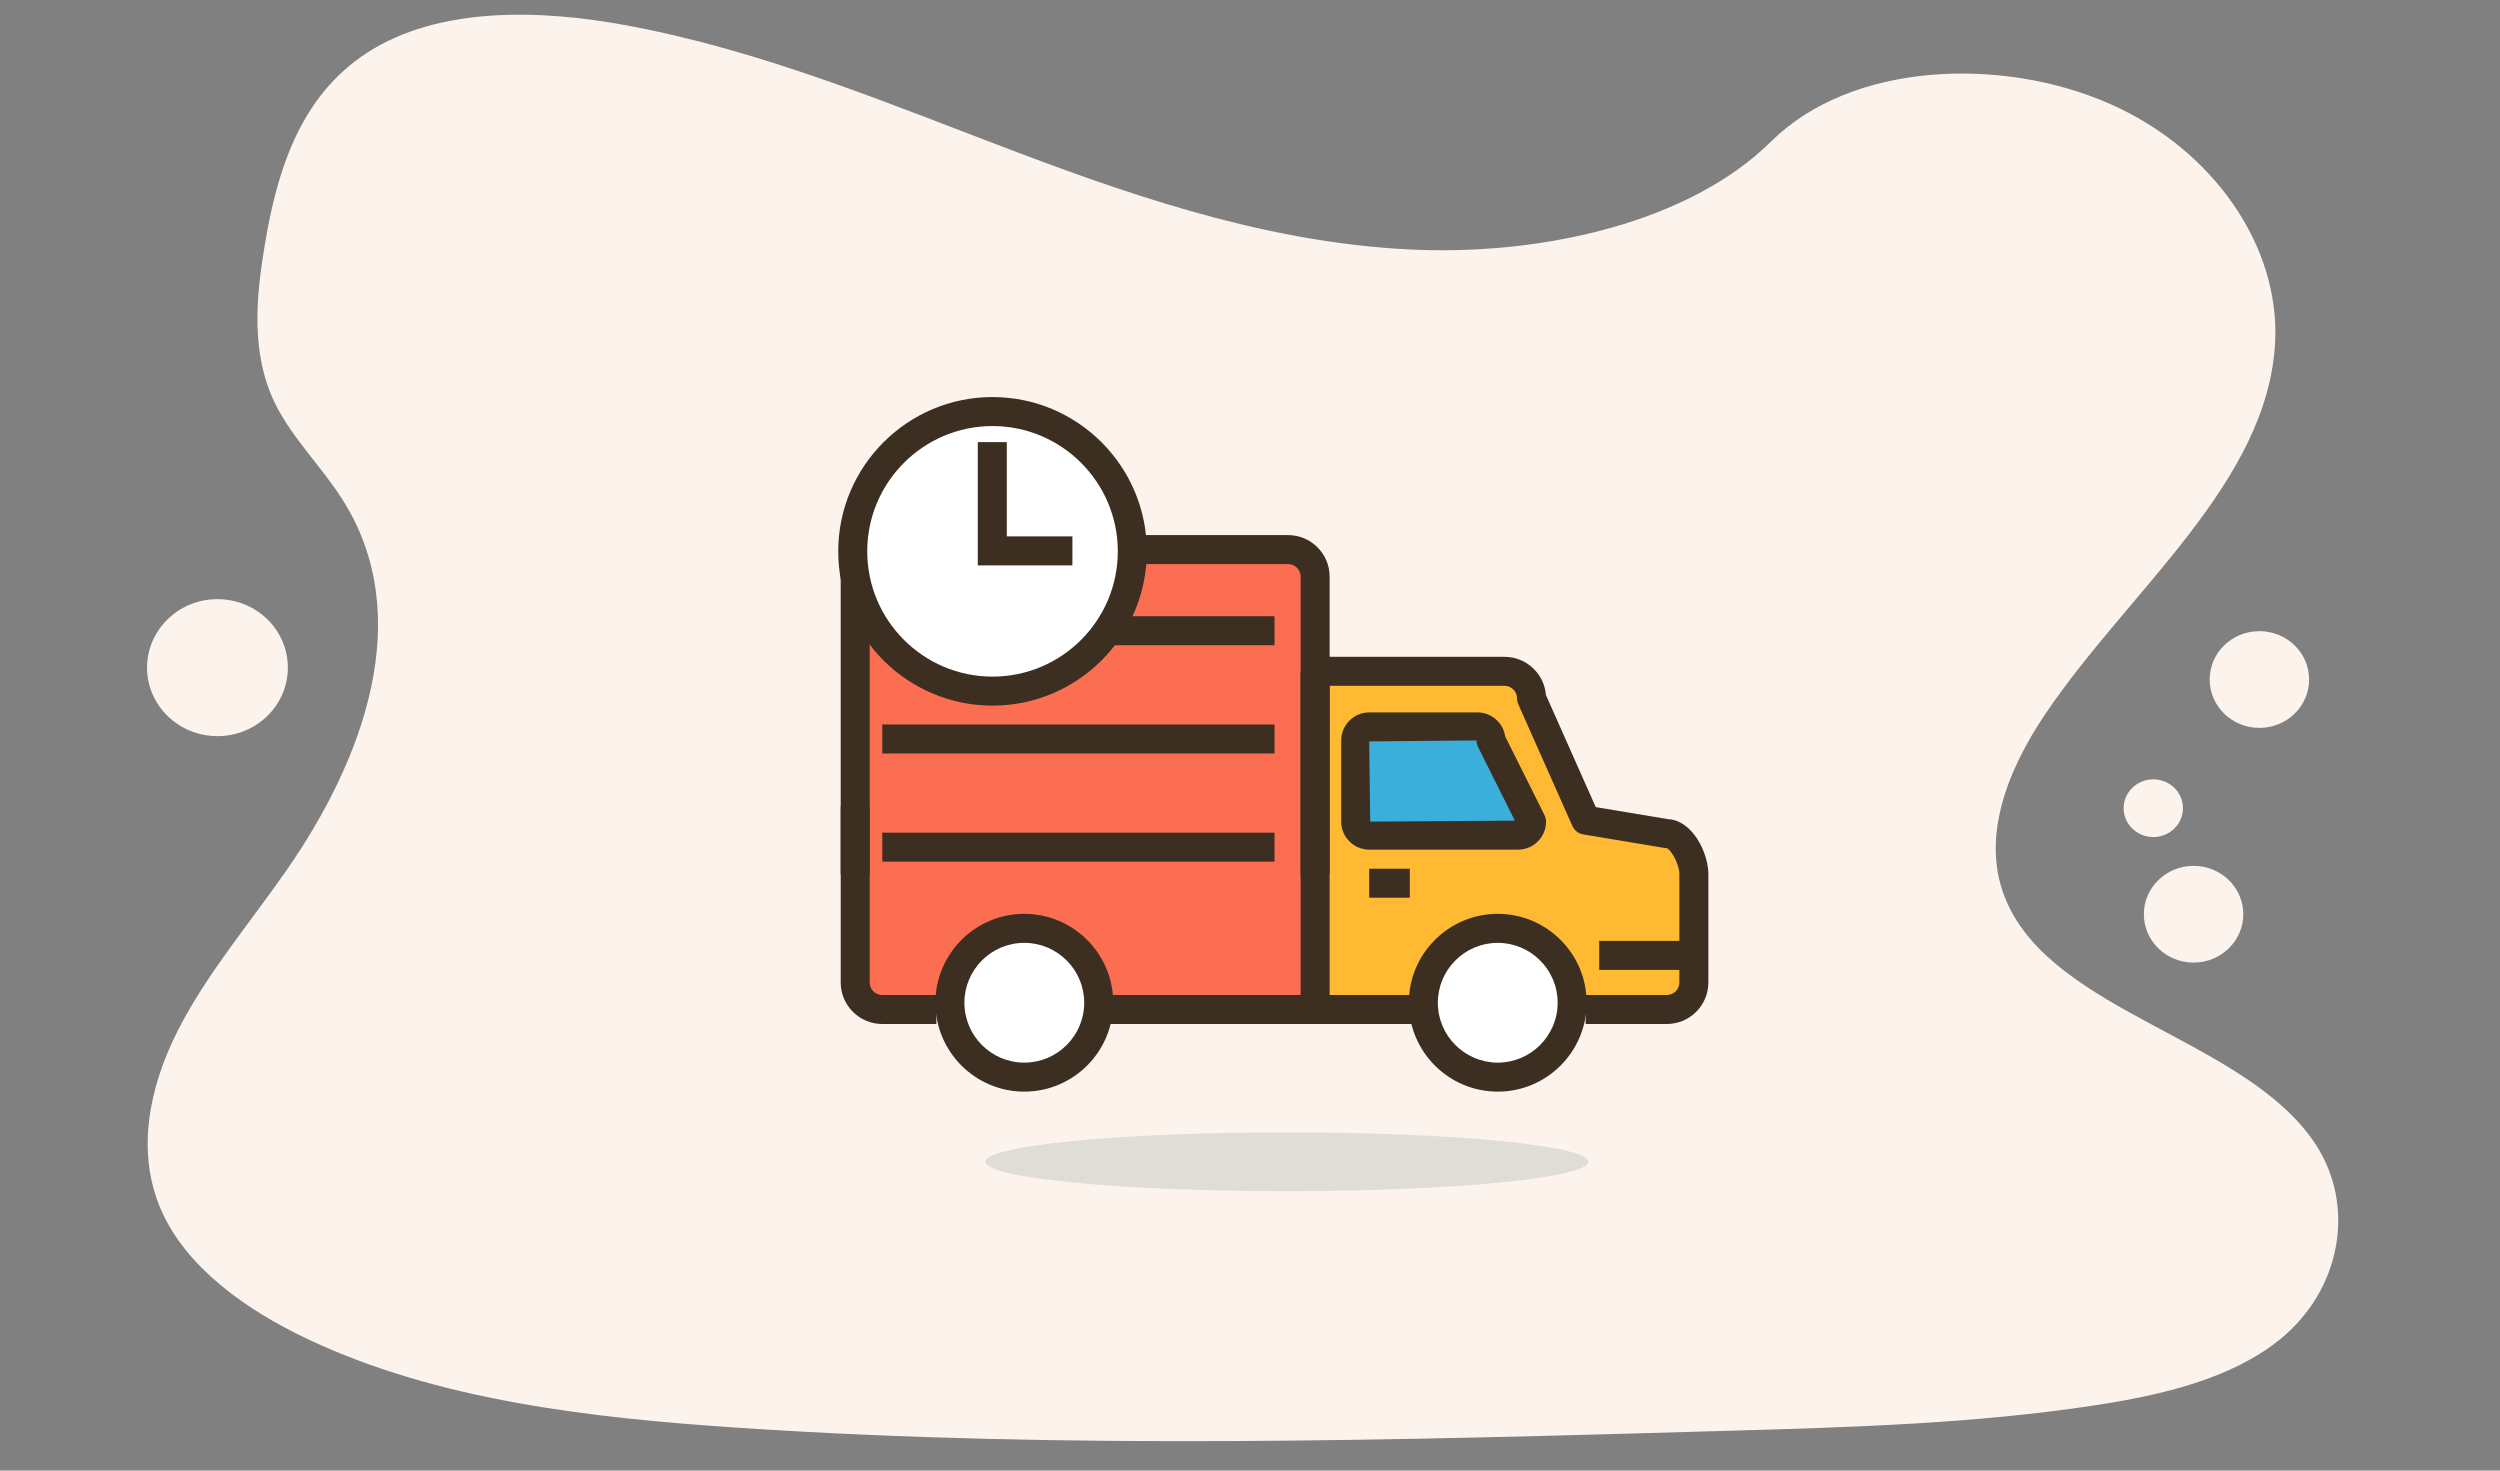 <svg width="170" height="100" viewBox="0 0 170 100" fill="none" xmlns="http://www.w3.org/2000/svg">
<rect x="0" y="0" width="170" height="100" fill="#808080" stroke="none"/>
<path d="M96.588 16.993C87.039 16.671 77.944 13.671 69.259 10.389C60.574 7.108 51.972 3.471 42.65 1.733C36.656 0.614 29.8 0.456 24.969 3.583C20.321 6.592 18.82 11.787 18.012 16.608C17.404 20.235 17.047 24.051 18.711 27.447C19.867 29.803 21.919 31.784 23.333 34.042C28.271 41.899 24.786 51.585 19.43 59.257C16.921 62.855 14.008 66.288 12.072 70.118C10.136 73.948 9.243 78.337 10.945 82.251C12.625 86.123 16.624 89.032 20.964 91.079C29.764 95.228 40.142 96.418 50.262 97.091C72.663 98.581 95.185 97.936 117.646 97.29C125.958 97.05 134.307 96.808 142.484 95.557C147.026 94.863 151.713 93.758 155.011 91.1C159.196 87.722 160.234 82.001 157.429 77.765C152.725 70.66 139.719 68.9 136.432 61.27C134.622 57.074 136.481 52.398 139.112 48.507C144.753 40.155 154.209 32.831 154.707 23.286C155.05 16.734 150.504 10.165 143.475 7.064C136.106 3.813 125.89 4.222 120.454 9.604C114.856 15.146 105.019 17.277 96.588 16.993Z" fill="#FCF3EC"/>
<path d="M146.425 56.919C147.538 56.919 148.441 56.04 148.441 54.957C148.441 53.873 147.538 52.995 146.425 52.995C145.311 52.995 144.408 53.873 144.408 54.957C144.408 56.04 145.311 56.919 146.425 56.919Z" fill="#FCF3EC"/>
<path d="M153.639 49.496C155.506 49.496 157.019 48.023 157.019 46.207C157.019 44.39 155.506 42.918 153.639 42.918C151.772 42.918 150.258 44.39 150.258 46.207C150.258 48.023 151.772 49.496 153.639 49.496Z" fill="#FCF3EC"/>
<path d="M149.164 65.456C151.031 65.456 152.544 63.984 152.544 62.167C152.544 60.351 151.031 58.878 149.164 58.878C147.297 58.878 145.783 60.351 145.783 62.167C145.783 63.984 147.297 65.456 149.164 65.456Z" fill="#FCF3EC"/>
<path d="M14.787 50.057C17.431 50.057 19.574 47.972 19.574 45.4C19.574 42.828 17.431 40.742 14.787 40.742C12.143 40.742 10 42.828 10 45.4C10 47.972 12.143 50.057 14.787 50.057Z" fill="#FCF3EC"/>
<path d="M69.652 73.245C66.863 73.245 64.594 70.975 64.594 68.185C64.594 65.396 66.863 63.128 69.652 63.128C72.442 63.128 74.712 65.396 74.712 68.185C74.712 70.975 72.442 73.245 69.652 73.245Z" fill="white"/>
<path d="M74.774 68.646L74.688 67.72C74.453 65.144 72.239 63.128 69.652 63.128C67.065 63.128 64.853 65.144 64.618 67.72L64.532 68.646H59.995C58.98 68.646 58.154 67.821 58.154 66.805V39.211C58.154 38.196 58.98 37.372 59.995 37.372H87.589C88.603 37.372 89.429 38.196 89.429 39.211V43.462L89.418 43.537C89.404 43.628 89.387 43.717 89.387 43.811V46.471L89.429 47.49V68.646H74.774Z" fill="#FC6E51"/>
<path d="M101.847 73.245C99.056 73.245 96.787 70.975 96.787 68.185C96.787 65.396 99.056 63.128 101.847 63.128C104.636 63.128 106.906 65.396 106.906 68.185C106.906 70.975 104.636 73.245 101.847 73.245Z" fill="white"/>
<path d="M106.967 68.646L106.881 67.72C106.646 65.144 104.434 63.128 101.847 63.128C99.258 63.128 97.046 65.144 96.811 67.72L96.725 68.646H89.428V45.65H102.307C103.321 45.65 104.145 46.476 104.145 47.49L107.824 55.768L113.344 56.689H113.493L113.611 56.729C114.523 57 115.183 58.541 115.183 59.447V64.967H109.763H115.183V66.805C115.183 67.822 114.358 68.646 113.344 68.646H106.967V68.646Z" fill="#FFB933"/>
<path d="M113.345 69.632H107.824V67.66H113.345C113.814 67.66 114.197 67.276 114.197 66.805V59.447C114.197 58.75 113.616 57.746 113.329 57.673C113.274 57.673 113.236 57.67 113.182 57.661L107.662 56.741C107.335 56.687 107.058 56.471 106.923 56.169L103.244 47.89C103.188 47.764 103.159 47.628 103.159 47.49C103.159 47.019 102.777 46.636 102.307 46.636H89.428V44.664H102.307C103.787 44.664 105.005 45.808 105.123 47.26L108.51 54.882L113.441 55.704C115.085 55.787 116.169 57.985 116.169 59.447V66.805C116.169 68.365 114.902 69.632 113.345 69.632Z" fill="#3C2F22"/>
<path d="M63.673 69.632H59.995C58.436 69.632 57.168 68.365 57.168 66.805V54.847H59.14V66.805C59.14 67.276 59.524 67.66 59.995 67.66H63.673V69.632Z" fill="#3C2F22"/>
<path d="M96.787 69.632H74.712V67.66H96.787V69.632Z" fill="#3C2F22"/>
<path d="M69.651 74.231C66.319 74.231 63.607 71.519 63.607 68.186C63.607 64.853 66.319 62.141 69.651 62.141C72.986 62.141 75.698 64.853 75.698 68.186C75.698 71.519 72.986 74.231 69.651 74.231ZM69.651 64.114C67.406 64.114 65.58 65.94 65.58 68.186C65.58 70.431 67.406 72.259 69.651 72.259C71.898 72.259 73.726 70.431 73.726 68.186C73.726 65.94 71.898 64.114 69.651 64.114Z" fill="#3C2F22"/>
<path d="M101.847 74.231C98.513 74.231 95.801 71.519 95.801 68.186C95.801 64.853 98.513 62.141 101.847 62.141C105.18 62.141 107.892 64.853 107.892 68.186C107.892 71.519 105.18 74.231 101.847 74.231ZM101.847 64.114C99.601 64.114 97.773 65.94 97.773 68.186C97.773 70.431 99.601 72.259 101.847 72.259C104.093 72.259 105.92 70.431 105.92 68.186C105.92 65.94 104.093 64.114 101.847 64.114Z" fill="#3C2F22"/>
<path d="M114.264 65.953H108.745V63.981H114.264V65.953Z" fill="#3C2F22"/>
<path d="M90.415 67.725H88.442V45.65H90.415V67.725Z" fill="#3C2F22"/>
<path d="M95.867 61.045H93.106V59.073H95.867V61.045Z" fill="#3C2F22"/>
<path d="M90.415 59.447H88.442V39.211C88.442 38.74 88.059 38.358 87.589 38.358H59.995C59.523 38.358 59.14 38.74 59.14 39.211V59.447H57.167V39.211C57.167 37.653 58.436 36.386 59.995 36.386H87.589C89.147 36.386 90.415 37.653 90.415 39.211V59.447Z" fill="#3C2F22"/>
<path d="M86.669 43.876H59.995V41.904H86.669V43.876Z" fill="#3C2F22"/>
<path d="M86.669 51.236H59.995V49.264H86.669V51.236Z" fill="#3C2F22"/>
<path d="M86.669 58.593H59.995V56.621H86.669V58.593Z" fill="#3C2F22"/>
<path d="M92.188 55.87C92.188 56.379 92.601 56.79 93.106 56.79H103.227C103.734 56.79 104.145 56.379 104.145 55.87L101.386 50.35C101.386 49.841 100.974 49.43 100.466 49.43H93.106C92.601 49.43 92.188 49.841 92.188 50.35V55.87Z" fill="#3BAFDA"/>
<path d="M103.227 57.776H93.106C92.057 57.776 91.203 56.921 91.203 55.87V50.35C91.203 49.299 92.057 48.444 93.106 48.444H100.466C101.425 48.444 102.222 49.156 102.354 50.079L105.028 55.429C105.096 55.566 105.132 55.716 105.132 55.87C105.132 56.921 104.277 57.776 103.227 57.776ZM100.401 50.35L93.106 50.416L93.175 55.87L103.011 55.805L100.504 50.791C100.436 50.654 100.401 50.504 100.401 50.35Z" fill="#3C2F22"/>
<path d="M67.491 27.986C72.742 27.986 76.997 32.243 76.997 37.491C76.997 42.742 72.742 46.997 67.491 46.997C62.24 46.997 57.986 42.742 57.986 37.491C57.986 32.243 62.24 27.986 67.491 27.986Z" fill="white"/>
<path d="M67.491 47.983C61.706 47.983 57 43.277 57 37.491C57 31.707 61.706 27 67.491 27C73.277 27 77.984 31.707 77.984 37.491C77.984 43.277 73.277 47.983 67.491 47.983ZM67.491 28.972C62.794 28.972 58.972 32.795 58.972 37.491C58.972 42.189 62.794 46.01 67.491 46.01C72.189 46.01 76.011 42.189 76.011 37.491C76.011 32.795 72.189 28.972 67.491 28.972Z" fill="#3C2F22"/>
<path d="M72.924 38.447H66.49V30.064H68.463V36.474H72.924V38.447Z" fill="#3C2F22"/>
<ellipse cx="87.5" cy="79" rx="20.5" ry="2" fill="#E0DCD7"/>
</svg>

